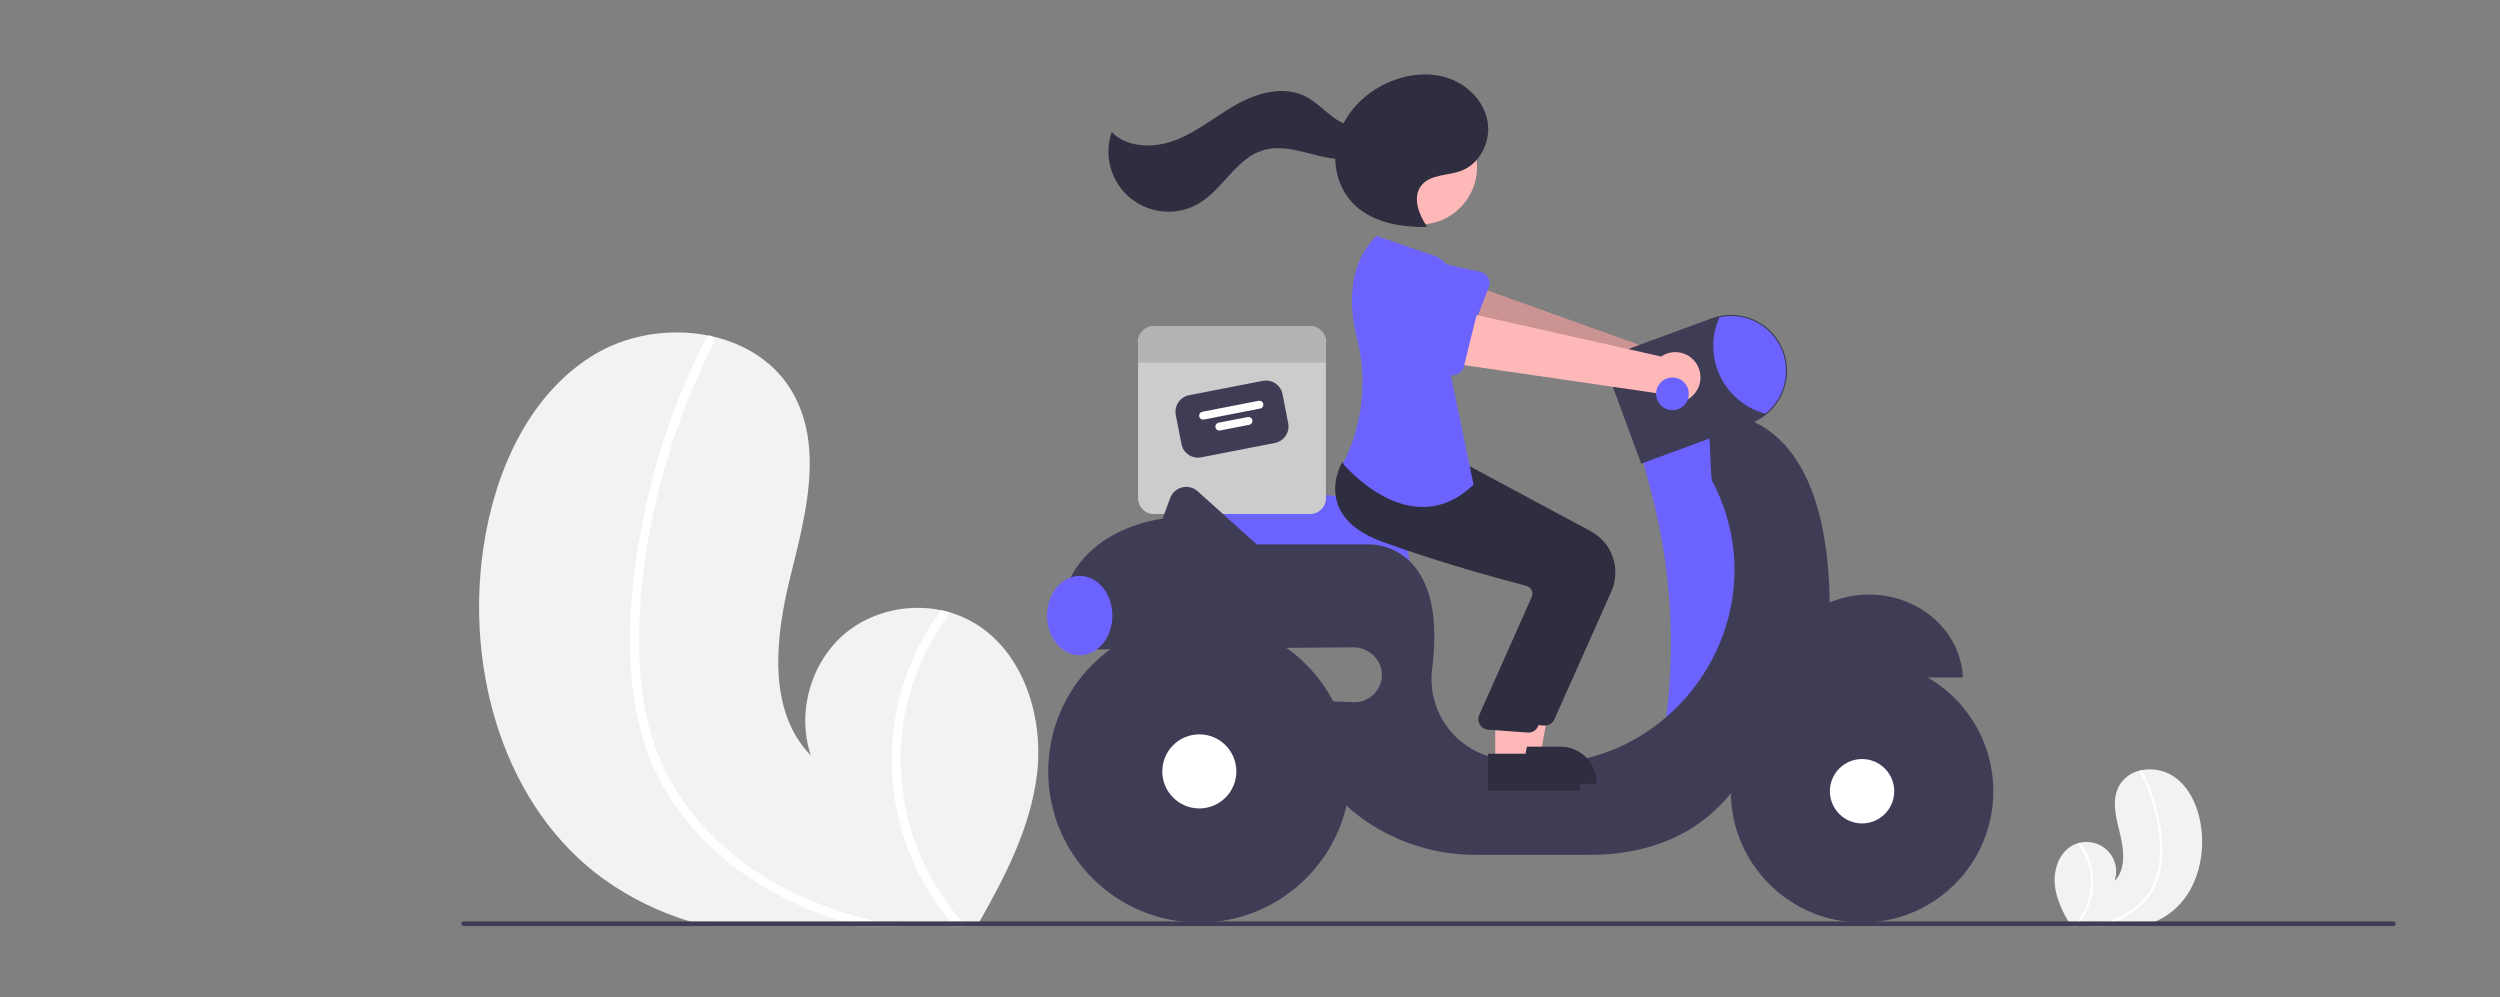 <svg width="168" height="67" viewBox="0 0 168 67" fill="none" xmlns="http://www.w3.org/2000/svg">
<rect x="0" y="0" width="168" height="67" fill="#808080" stroke="none"/>
<g clip-path="url(#clip0_13_398)">
<path d="M69.675 52.121C69.228 55.624 67.585 58.829 65.832 61.916C65.774 62.021 65.714 62.125 65.653 62.23H47.431C47.063 62.134 46.699 62.029 46.337 61.916C44.278 61.289 42.335 60.333 40.583 59.085C33.879 54.253 31.299 45.124 32.465 36.943C33.189 31.861 35.419 26.672 39.761 23.935C42.054 22.487 44.999 22.016 47.638 22.554C47.707 22.567 47.776 22.583 47.847 22.597C50.117 23.108 52.14 24.379 53.291 26.426C55.361 30.104 54.129 34.661 53.111 38.755C52.096 42.849 51.546 47.75 54.491 50.769C53.519 47.907 54.478 44.492 56.801 42.556C58.556 41.096 60.999 40.548 63.227 41.002C63.44 41.047 63.651 41.099 63.858 41.161C64.358 41.308 64.84 41.51 65.296 41.764C68.769 43.704 70.176 48.173 69.675 52.121Z" fill="#F2F2F2"/>
<path d="M58.871 61.916C59.376 62.034 59.882 62.137 60.392 62.23H57.637C57.276 62.132 56.917 62.029 56.561 61.916C55.778 61.671 55.008 61.391 54.249 61.074C51.207 59.797 48.405 57.88 46.285 55.329C45.248 54.093 44.401 52.71 43.773 51.224C43.091 49.545 42.658 47.775 42.487 45.971C42.102 42.269 42.495 38.465 43.227 34.829C43.983 31.06 45.203 27.4 46.859 23.931C47.058 23.516 47.264 23.103 47.477 22.692C47.491 22.659 47.513 22.628 47.541 22.605C47.569 22.581 47.602 22.564 47.638 22.554C47.711 22.54 47.785 22.555 47.847 22.597C47.92 22.639 47.974 22.707 47.999 22.789C48.023 22.87 48.015 22.957 47.977 23.033C46.269 26.364 44.975 29.891 44.122 33.536C43.288 37.092 42.815 40.813 42.976 44.47C43.13 47.886 44.022 51.246 46.046 54.04C47.895 56.59 50.448 58.601 53.273 59.971C55.06 60.826 56.938 61.479 58.871 61.916Z" fill="white"/>
<path d="M64.918 62.23H64.105C64.014 62.126 63.926 62.021 63.84 61.916C61.99 59.667 60.737 56.988 60.196 54.126C59.539 50.555 60.05 46.867 61.653 43.608C62.1 42.695 62.627 41.822 63.227 41.002C63.44 41.047 63.651 41.099 63.858 41.161C62.278 43.255 61.216 45.692 60.757 48.274C60.348 50.693 60.484 53.173 61.155 55.533C61.827 57.894 63.016 60.074 64.637 61.916C64.728 62.021 64.822 62.126 64.918 62.23Z" fill="white"/>
<path d="M138.094 59.562C138.212 60.486 138.646 61.332 139.108 62.147C139.124 62.175 139.139 62.202 139.155 62.23H143.965C144.062 62.205 144.158 62.177 144.253 62.147C144.797 61.981 145.309 61.729 145.772 61.4C147.541 60.125 148.222 57.715 147.914 55.556C147.723 54.215 147.135 52.845 145.989 52.123C145.366 51.744 144.624 51.614 143.91 51.759C143.892 51.762 143.873 51.766 143.855 51.77C143.558 51.827 143.276 51.947 143.028 52.121C142.781 52.295 142.573 52.52 142.418 52.78C141.872 53.751 142.197 54.954 142.466 56.034C142.733 57.115 142.879 58.408 142.101 59.205C142.215 58.872 142.238 58.514 142.168 58.169C142.098 57.824 141.938 57.504 141.703 57.241C141.468 56.979 141.168 56.783 140.833 56.675C140.497 56.568 140.139 56.551 139.796 56.627C139.739 56.639 139.684 56.653 139.629 56.669C139.497 56.708 139.37 56.761 139.25 56.828C138.333 57.34 137.962 58.52 138.094 59.562Z" fill="#F2F2F2"/>
<path d="M140.945 62.147C140.812 62.178 140.679 62.205 140.544 62.23H141.271C141.366 62.204 141.461 62.177 141.555 62.147C141.762 62.082 141.965 62.008 142.165 61.925C142.977 61.595 143.698 61.075 144.267 60.409C144.541 60.083 144.764 59.717 144.93 59.325C145.11 58.882 145.224 58.415 145.269 57.939C145.352 56.954 145.286 55.963 145.074 54.998C144.875 54.004 144.553 53.038 144.116 52.122C144.063 52.012 144.009 51.903 143.953 51.795C143.949 51.786 143.943 51.778 143.935 51.772C143.928 51.766 143.919 51.761 143.91 51.759C143.891 51.755 143.871 51.759 143.855 51.77C143.836 51.781 143.821 51.799 143.815 51.821C143.808 51.842 143.81 51.865 143.821 51.885C144.271 52.764 144.613 53.695 144.838 54.657C145.07 55.601 145.171 56.571 145.14 57.542C145.124 58.446 144.842 59.324 144.33 60.068C143.832 60.739 143.177 61.276 142.423 61.634C141.951 61.859 141.456 62.032 140.945 62.147Z" fill="white"/>
<path d="M139.35 62.23H139.564C139.588 62.202 139.611 62.175 139.634 62.147C140.122 61.553 140.453 60.846 140.596 60.091C140.769 59.148 140.634 58.175 140.211 57.315C140.093 57.074 139.954 56.844 139.796 56.627C139.739 56.639 139.684 56.653 139.629 56.669C140.046 57.222 140.326 57.865 140.447 58.547C140.555 59.185 140.52 59.84 140.342 60.462C140.165 61.085 139.851 61.661 139.424 62.147C139.4 62.175 139.375 62.202 139.35 62.23Z" fill="white"/>
<path d="M94.747 38.336H79.696L79.536 33.707C79.529 33.506 79.566 33.307 79.644 33.121C79.721 32.936 79.838 32.77 79.986 32.635C80.134 32.499 80.31 32.397 80.501 32.336C80.692 32.275 80.894 32.255 81.094 32.28L89.852 33.353H89.853C91.152 33.356 92.396 33.874 93.313 34.794C94.231 35.713 94.746 36.959 94.747 38.258V38.336Z" fill="#6C63FF"/>
<path d="M88.039 21.916H77.541C77.401 21.916 77.263 21.943 77.134 21.997C77.005 22.05 76.888 22.128 76.789 22.227C76.691 22.326 76.612 22.443 76.559 22.572C76.505 22.701 76.478 22.84 76.478 22.979V33.48C76.478 33.62 76.505 33.758 76.559 33.887C76.612 34.016 76.691 34.133 76.789 34.232C76.888 34.331 77.005 34.409 77.134 34.462C77.263 34.516 77.401 34.543 77.541 34.543H88.039C88.178 34.543 88.317 34.516 88.445 34.462C88.574 34.409 88.692 34.331 88.79 34.232C88.889 34.133 88.967 34.016 89.021 33.887C89.074 33.758 89.102 33.62 89.102 33.48V22.979C89.102 22.84 89.074 22.701 89.021 22.572C88.967 22.443 88.889 22.326 88.79 22.227C88.692 22.128 88.574 22.05 88.445 21.997C88.317 21.943 88.178 21.916 88.039 21.916Z" fill="#CCCCCC"/>
<path d="M85.674 29.768L80.718 30.733C80.424 30.79 80.12 30.728 79.871 30.561C79.623 30.393 79.451 30.134 79.394 29.84L79.013 27.883C78.956 27.589 79.018 27.285 79.185 27.036C79.352 26.788 79.611 26.616 79.905 26.558L84.862 25.593C85.156 25.536 85.46 25.598 85.709 25.765C85.957 25.933 86.129 26.192 86.186 26.486L86.567 28.443C86.624 28.737 86.562 29.042 86.395 29.29C86.227 29.538 85.968 29.71 85.674 29.768Z" fill="#3F3D56"/>
<path d="M84.683 27.456L80.9 28.193C80.831 28.206 80.759 28.192 80.701 28.152C80.642 28.113 80.602 28.052 80.589 27.983C80.575 27.913 80.59 27.842 80.629 27.783C80.668 27.725 80.73 27.684 80.799 27.671L84.581 26.934C84.65 26.921 84.722 26.935 84.781 26.974C84.839 27.014 84.879 27.075 84.893 27.144C84.906 27.213 84.892 27.285 84.852 27.343C84.813 27.402 84.752 27.442 84.683 27.456Z" fill="white"/>
<path d="M83.948 28.547L81.991 28.928C81.922 28.942 81.85 28.927 81.792 28.888C81.733 28.848 81.693 28.787 81.68 28.718C81.666 28.649 81.681 28.577 81.72 28.519C81.759 28.46 81.82 28.42 81.889 28.406L83.846 28.025C83.88 28.018 83.915 28.019 83.95 28.026C83.984 28.032 84.016 28.046 84.045 28.066C84.074 28.085 84.099 28.11 84.118 28.139C84.138 28.168 84.151 28.201 84.158 28.235C84.164 28.27 84.164 28.305 84.157 28.339C84.15 28.373 84.137 28.406 84.117 28.435C84.098 28.464 84.073 28.488 84.043 28.508C84.014 28.527 83.982 28.54 83.948 28.547Z" fill="white"/>
<path d="M89.102 22.979V24.375H76.478V22.979C76.478 22.84 76.505 22.701 76.559 22.572C76.612 22.443 76.691 22.326 76.789 22.227C76.888 22.128 77.005 22.05 77.134 21.997C77.263 21.943 77.401 21.916 77.541 21.916H88.039C88.178 21.916 88.317 21.943 88.445 21.997C88.575 22.05 88.692 22.128 88.79 22.227C88.889 22.326 88.967 22.443 89.021 22.572C89.074 22.701 89.102 22.84 89.102 22.979Z" fill="#B3B3B3"/>
<path d="M114.31 24.812C114.237 24.577 114.113 24.36 113.948 24.178C113.782 23.995 113.579 23.852 113.352 23.756C113.124 23.661 112.879 23.617 112.633 23.627C112.387 23.637 112.146 23.701 111.927 23.814L97.485 18.63L96.849 22.239L111.245 26.199C111.46 26.555 111.797 26.819 112.193 26.942C112.589 27.065 113.016 27.038 113.394 26.867C113.771 26.696 114.073 26.393 114.242 26.014C114.411 25.635 114.435 25.207 114.31 24.812Z" fill="#FFB8B8"/>
<path opacity="0.2" d="M114.31 24.812C114.237 24.577 114.113 24.36 113.948 24.178C113.782 23.995 113.579 23.852 113.352 23.756C113.124 23.661 112.879 23.617 112.633 23.627C112.387 23.637 112.146 23.701 111.927 23.814L97.485 18.63L96.849 22.239L111.245 26.199C111.46 26.555 111.797 26.819 112.193 26.942C112.589 27.065 113.016 27.038 113.394 26.867C113.771 26.696 114.073 26.393 114.242 26.014C114.411 25.635 114.435 25.207 114.31 24.812Z" fill="black"/>
<path d="M100.049 19.288L98.685 22.852C98.646 22.953 98.586 23.045 98.508 23.121C98.431 23.197 98.338 23.256 98.236 23.293C98.134 23.329 98.025 23.344 97.917 23.335C97.808 23.326 97.704 23.294 97.609 23.24L94.294 21.374C93.777 21.173 93.36 20.774 93.136 20.266C92.912 19.758 92.899 19.181 93.099 18.663C93.299 18.145 93.696 17.727 94.203 17.501C94.711 17.276 95.287 17.261 95.806 17.459L99.507 18.28C99.613 18.304 99.713 18.35 99.799 18.416C99.886 18.481 99.957 18.564 100.008 18.66C100.06 18.756 100.09 18.861 100.097 18.97C100.104 19.078 100.087 19.187 100.049 19.288Z" fill="#6C63FF"/>
<path d="M115.447 28.112L110.272 30.465L110.951 33.023C112.263 37.964 112.611 43.112 111.977 48.184L115.76 48.975L118.897 40.975L117.799 31.877L115.447 28.112Z" fill="#6C63FF"/>
<path d="M125.6 39.955C122.2 39.955 119.43 42.428 119.295 45.524H131.906C131.771 42.428 129.001 39.955 125.6 39.955Z" fill="#3F3D56"/>
<path d="M122.954 40.489C122.777 26.512 114.819 27.798 114.819 27.798C114.819 27.798 114.968 32.149 115.04 32.284C120.11 41.881 111.742 53.132 101.089 51.062C100.889 51.023 100.696 50.983 100.511 50.943C99.161 50.661 97.969 49.876 97.178 48.746C96.387 47.617 96.055 46.228 96.251 44.863C97.3 36.433 92.081 36.583 92.081 36.583H84.45L80.486 33.015C80.346 32.889 80.178 32.799 79.995 32.753C79.813 32.708 79.622 32.707 79.439 32.752C79.256 32.798 79.087 32.887 78.947 33.013C78.807 33.138 78.7 33.296 78.635 33.473L78.125 34.857C78.125 34.857 70.597 35.641 71.225 43.014H73.552C73.546 43.224 73.555 43.433 73.577 43.642L90.944 43.5C91.962 43.492 92.861 44.317 92.865 45.336C92.866 45.583 92.817 45.829 92.721 46.058C92.625 46.286 92.484 46.493 92.306 46.666C92.129 46.838 91.918 46.974 91.686 47.063C91.455 47.152 91.209 47.194 90.961 47.186L88.161 47.093C87.298 50.936 89.415 53.524 91.748 55.151C93.944 56.661 96.55 57.462 99.215 57.445H106.822C116.701 57.445 118.426 49.132 118.426 49.132C123.601 46.936 122.954 40.489 122.954 40.489Z" fill="#3F3D56"/>
<path d="M125.13 61.994C130.002 61.994 133.951 58.044 133.951 53.171C133.951 48.298 130.002 44.347 125.13 44.347C120.258 44.347 116.309 48.298 116.309 53.171C116.309 58.044 120.258 61.994 125.13 61.994Z" fill="#3F3D56"/>
<path d="M125.13 55.334C126.324 55.334 127.292 54.365 127.292 53.171C127.292 51.977 126.324 51.008 125.13 51.008C123.936 51.008 122.968 51.977 122.968 53.171C122.968 54.365 123.936 55.334 125.13 55.334Z" fill="white"/>
<path d="M80.594 61.995C86.202 61.995 90.748 57.447 90.748 51.838C90.748 46.228 86.202 41.681 80.594 41.681C74.987 41.681 70.441 46.228 70.441 51.838C70.441 57.447 74.987 61.995 80.594 61.995Z" fill="#3F3D56"/>
<path d="M80.594 54.327C81.969 54.327 83.083 53.212 83.083 51.838C83.083 50.463 81.969 49.348 80.594 49.348C79.22 49.348 78.106 50.463 78.106 51.838C78.106 53.212 79.22 54.327 80.594 54.327Z" fill="white"/>
<path d="M110.286 31.16L108.424 26.101C108.327 25.838 108.283 25.558 108.294 25.277C108.306 24.996 108.372 24.72 108.49 24.465C108.608 24.21 108.774 23.981 108.981 23.79C109.187 23.6 109.429 23.452 109.693 23.355L115.031 21.389C115.494 21.218 115.987 21.14 116.481 21.16C116.975 21.18 117.46 21.297 117.909 21.504C118.357 21.711 118.761 22.005 119.096 22.368C119.431 22.731 119.692 23.157 119.862 23.621C120.016 24.037 120.095 24.477 120.095 24.921C120.093 25.485 119.965 26.041 119.721 26.549C119.478 27.058 119.124 27.505 118.685 27.859C118.369 28.113 118.013 28.314 117.631 28.454L110.286 31.16Z" fill="#3F3D56"/>
<path d="M120.016 24.921C120.016 25.474 119.892 26.019 119.653 26.517C119.414 27.014 119.067 27.452 118.636 27.798C117.976 27.624 117.362 27.308 116.836 26.872C116.31 26.437 115.885 25.892 115.591 25.275C115.297 24.658 115.141 23.985 115.133 23.302C115.126 22.619 115.267 21.943 115.547 21.32C116.085 21.203 116.642 21.208 117.178 21.334C117.714 21.461 118.214 21.706 118.643 22.051C119.071 22.397 119.417 22.834 119.655 23.331C119.893 23.827 120.016 24.371 120.016 24.921Z" fill="#6C63FF"/>
<path d="M72.558 44.033C73.77 44.033 74.753 42.84 74.753 41.367C74.753 39.894 73.77 38.7 72.558 38.7C71.345 38.7 70.362 39.894 70.362 41.367C70.362 42.84 71.345 44.033 72.558 44.033Z" fill="#6C63FF"/>
<path d="M101.578 50.806H103.501L104.415 45.819L101.578 45.819L101.578 50.806Z" fill="#FFB8B8"/>
<path d="M101.088 50.178L104.874 50.178H104.874C105.191 50.178 105.505 50.241 105.797 50.362C106.09 50.483 106.356 50.661 106.58 50.885C106.804 51.109 106.982 51.375 107.103 51.668C107.224 51.961 107.287 52.275 107.287 52.592V52.67L101.088 52.67L101.088 50.178Z" fill="#2F2E41"/>
<path d="M103.81 48.759C103.787 48.759 103.765 48.758 103.742 48.756L101.082 48.562C100.974 48.552 100.87 48.518 100.778 48.461C100.686 48.405 100.608 48.328 100.55 48.236C100.492 48.145 100.457 48.042 100.445 47.934C100.434 47.827 100.447 47.718 100.484 47.616L104.045 39.614C104.07 39.543 104.081 39.467 104.075 39.391C104.07 39.316 104.049 39.242 104.014 39.175C103.979 39.107 103.93 39.047 103.87 39C103.811 38.952 103.741 38.918 103.667 38.899C101.993 38.461 97.697 37.295 93.978 35.931C92.385 35.347 91.382 34.503 90.996 33.421C90.487 31.996 91.24 30.696 91.272 30.642L91.297 30.599L94.796 30.917L98.59 31.24L106.903 35.699C107.6 36.076 108.129 36.701 108.385 37.451C108.642 38.2 108.606 39.019 108.286 39.743L104.454 48.341C104.398 48.465 104.308 48.571 104.194 48.645C104.079 48.72 103.946 48.759 103.81 48.759Z" fill="#2F2E41"/>
<path d="M95.405 15.085C97.532 15.085 99.257 13.36 99.257 11.232C99.257 9.104 97.532 7.379 95.405 7.379C93.278 7.379 91.553 9.104 91.553 11.232C91.553 13.36 93.278 15.085 95.405 15.085Z" fill="#FFB8B8"/>
<path d="M100.48 51.277H102.403L103.318 46.289L100.48 46.289L100.48 51.277Z" fill="#FFB8B8"/>
<path d="M99.99 50.649L103.776 50.649H103.776C104.093 50.649 104.407 50.711 104.7 50.833C104.992 50.954 105.258 51.132 105.482 51.356C105.706 51.58 105.884 51.846 106.005 52.139C106.127 52.432 106.189 52.745 106.189 53.062V53.141L99.99 53.141L99.99 50.649Z" fill="#2F2E41"/>
<path d="M102.712 49.23C102.69 49.23 102.667 49.229 102.644 49.227L99.984 49.033C99.876 49.023 99.772 48.988 99.68 48.932C99.588 48.875 99.51 48.798 99.453 48.707C99.395 48.616 99.359 48.512 99.347 48.405C99.336 48.297 99.349 48.188 99.386 48.087L102.947 40.085C102.973 40.013 102.983 39.938 102.978 39.862C102.972 39.786 102.952 39.713 102.916 39.646C102.881 39.578 102.832 39.518 102.773 39.471C102.713 39.423 102.644 39.389 102.57 39.37C100.895 38.932 96.599 37.766 92.881 36.402C91.287 35.818 90.284 34.973 89.898 33.892C89.39 32.467 90.142 31.167 90.174 31.112L90.2 31.069L93.699 31.387L97.492 31.71L105.806 36.169C106.502 36.546 107.031 37.172 107.288 37.921C107.544 38.671 107.509 39.489 107.189 40.214L103.356 48.811C103.3 48.936 103.21 49.042 103.096 49.116C102.982 49.19 102.848 49.23 102.712 49.23Z" fill="#2F2E41"/>
<path d="M96.593 17.269L92.516 15.858C92.516 15.858 89.956 17.825 91.186 22.704C91.828 25.223 91.641 27.881 90.652 30.284C90.534 30.582 90.396 30.871 90.242 31.152C90.242 31.152 94.789 36.642 99.023 32.564L97.377 24.642C97.377 24.642 99.964 19.387 96.593 17.269Z" fill="#6C63FF"/>
<path d="M95.883 15.216C95.335 14.395 94.902 13.257 95.506 12.476C96.102 11.705 97.277 11.819 98.189 11.478C99.46 11.003 100.197 9.509 99.967 8.172C99.737 6.834 98.664 5.726 97.385 5.272C96.107 4.818 94.665 4.966 93.413 5.488C91.871 6.131 90.549 7.375 89.995 8.951C89.44 10.527 89.737 12.419 90.887 13.63C92.12 14.929 94.055 15.275 95.846 15.254" fill="#2F2E41"/>
<path d="M92.3 8.215C91.61 8.777 90.556 8.527 89.814 8.034C89.073 7.54 88.471 6.837 87.669 6.45C86.255 5.768 84.545 6.221 83.168 6.977C81.791 7.733 80.571 8.777 79.117 9.37C77.663 9.963 75.808 9.993 74.707 8.873C74.436 9.658 74.414 10.508 74.644 11.306C74.873 12.104 75.343 12.812 75.99 13.333C76.637 13.854 77.429 14.163 78.257 14.217C79.086 14.272 79.911 14.069 80.62 13.637C82.214 12.666 83.094 10.631 84.88 10.095C85.869 9.798 86.931 10.037 87.93 10.296C88.93 10.555 89.972 10.834 90.98 10.614C91.989 10.394 92.932 9.487 92.804 8.462L92.3 8.215Z" fill="#2F2E41"/>
<path d="M114.118 24.655C114.017 24.43 113.868 24.231 113.681 24.07C113.494 23.91 113.274 23.792 113.037 23.726C112.8 23.659 112.551 23.646 112.308 23.686C112.065 23.726 111.834 23.819 111.631 23.958L96.66 20.597L96.474 24.257L111.248 26.41C111.505 26.736 111.872 26.956 112.28 27.03C112.688 27.103 113.109 27.024 113.463 26.808C113.816 26.591 114.078 26.253 114.199 25.856C114.32 25.459 114.291 25.032 114.118 24.655Z" fill="#FFB8B8"/>
<path d="M99.284 20.933L98.371 24.639C98.345 24.744 98.296 24.843 98.229 24.927C98.161 25.012 98.076 25.082 97.98 25.131C97.883 25.18 97.776 25.208 97.668 25.212C97.56 25.217 97.451 25.198 97.351 25.157L93.832 23.714C93.293 23.578 92.83 23.234 92.545 22.757C92.259 22.28 92.174 21.71 92.309 21.171C92.444 20.631 92.787 20.168 93.263 19.881C93.739 19.595 94.309 19.509 94.849 19.642L98.623 20C98.731 20.011 98.835 20.044 98.929 20.098C99.023 20.153 99.104 20.227 99.167 20.315C99.23 20.404 99.273 20.505 99.293 20.611C99.314 20.718 99.311 20.828 99.284 20.933V20.933Z" fill="#6C63FF"/>
<path d="M112.389 27.563C112.995 27.563 113.486 27.071 113.486 26.465C113.486 25.858 112.995 25.367 112.389 25.367C111.783 25.367 111.291 25.858 111.291 26.465C111.291 27.071 111.783 27.563 112.389 27.563Z" fill="#6C63FF"/>
<path d="M161 62.073C161 62.114 160.983 62.154 160.954 62.184C160.925 62.213 160.885 62.23 160.843 62.23H31.157C31.115 62.23 31.075 62.213 31.046 62.184C31.017 62.154 31 62.114 31 62.073C31 62.031 31.017 61.991 31.046 61.962C31.075 61.932 31.115 61.916 31.157 61.916H160.843C160.885 61.916 160.925 61.933 160.954 61.962C160.983 61.992 161 62.031 161 62.073Z" fill="#3F3D56"/>
</g>
<defs>
<clipPath id="clip0_13_398">
<rect width="130" height="57.228" fill="white" transform="translate(31 5.001)"/>
</clipPath>
</defs>
</svg>
